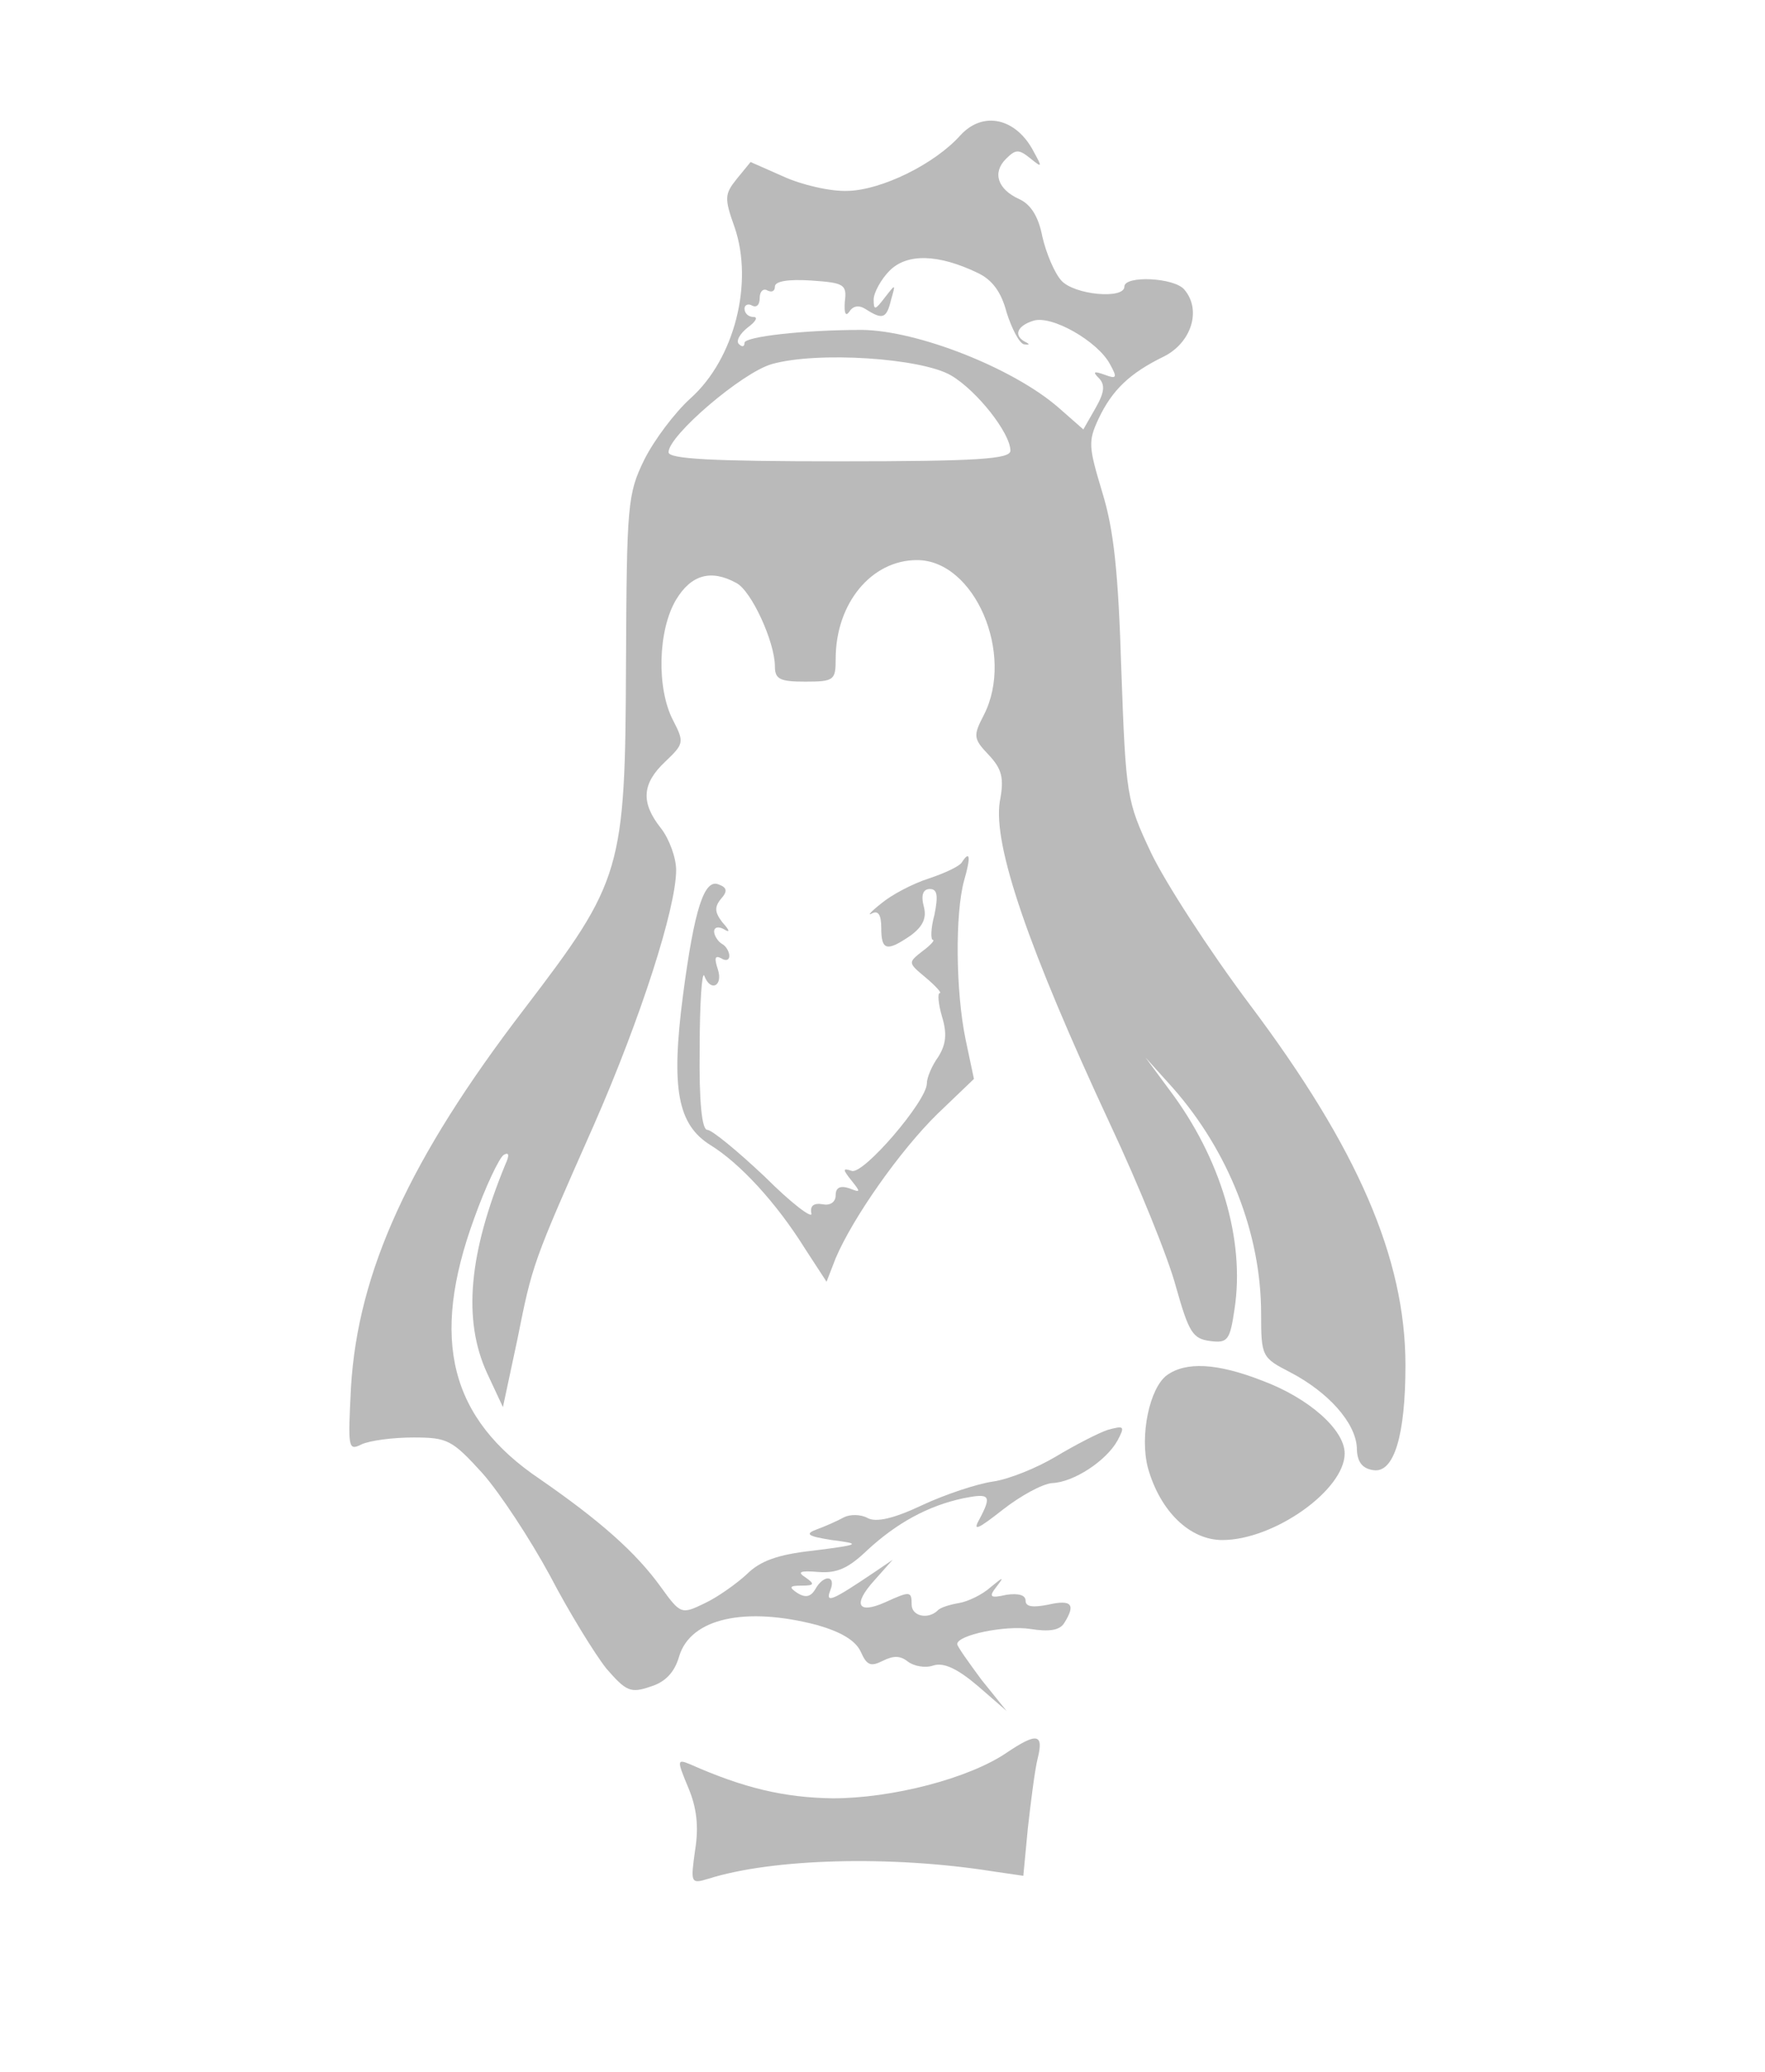 <?xml version="1.0" standalone="no"?>
<!DOCTYPE svg PUBLIC "-//W3C//DTD SVG 20010904//EN"
 "http://www.w3.org/TR/2001/REC-SVG-20010904/DTD/svg10.dtd">
<svg version="1.0" xmlns="http://www.w3.org/2000/svg"
 width="25.556pt" height="30pt" viewBox="0 0 25.556 30"
 preserveAspectRatio="xMidYMid meet">
<g transform="translate(0,30) scale(0.011,-0.011)"
fill="#000000" stroke="none">
<path d="M1264 2549 c-34 -38 -104 -72 -148 -73 -23 -1 -61 8 -85 19 l-43 19
-18 -22 c-16 -20 -17 -25 -3 -64 25 -73 0 -173 -58 -225 -21 -19 -48 -55 -61
-81 -22 -45 -23 -59 -24 -267 -1 -274 -5 -287 -134 -456 -151 -197 -219 -346
-228 -498 -4 -80 -4 -84 14 -75 11 5 41 9 68 9 45 0 51 -3 91 -47 23 -26 63
-87 89 -135 25 -48 59 -103 74 -122 26 -30 32 -33 58 -24 20 6 32 19 38 40 15
50 87 66 182 41 31 -9 50 -20 57 -35 8 -18 13 -20 29 -12 14 7 23 7 33 -1 8
-6 23 -9 34 -5 13 4 31 -4 58 -27 l38 -33 -33 41 c-17 23 -32 44 -32 47 0 12
63 25 96 20 25 -4 39 -2 45 8 15 24 10 31 -21 24 -20 -4 -30 -3 -30 5 0 8 -10
10 -25 8 -22 -5 -24 -3 -13 11 10 13 9 13 -8 -1 -11 -10 -30 -19 -42 -21 -12
-2 -25 -6 -28 -10 -13 -12 -34 -7 -34 8 0 18 -2 18 -35 3 -36 -16 -43 -3 -14
29 l24 27 -25 -17 c-55 -37 -64 -41 -57 -23 8 20 -9 21 -20 1 -6 -10 -13 -11
-23 -5 -12 8 -11 10 5 10 17 0 18 2 5 11 -11 7 -7 9 17 7 25 -2 40 5 65 29 38
35 79 58 126 68 35 7 38 4 21 -28 -9 -16 -2 -13 31 13 23 18 52 34 65 35 28 1
71 29 86 56 10 19 9 20 -13 14 -12 -4 -43 -20 -68 -35 -25 -15 -62 -30 -83
-33 -21 -3 -63 -17 -93 -31 -38 -18 -61 -23 -72 -17 -9 5 -23 5 -31 1 -9 -5
-25 -12 -36 -16 -16 -6 -12 -9 20 -14 39 -5 38 -6 -25 -14 -47 -5 -70 -14 -87
-31 -13 -12 -38 -30 -55 -38 -31 -15 -32 -15 -58 21 -33 46 -81 88 -159 142
-119 80 -145 184 -87 343 15 42 33 80 39 84 7 4 8 0 2 -13 -48 -117 -56 -204
-24 -274 l21 -45 19 89 c20 100 20 100 101 283 61 139 108 285 108 335 0 16
-9 41 -20 55 -27 34 -25 59 6 88 24 23 25 25 10 54 -22 42 -20 119 4 159 20
33 46 40 79 22 20 -10 51 -78 51 -110 0 -17 7 -20 40 -20 38 0 40 2 40 30 0
73 47 130 107 130 76 0 129 -124 88 -204 -14 -27 -14 -31 6 -52 18 -19 21 -31
15 -62 -9 -58 38 -194 145 -424 38 -81 77 -177 87 -215 17 -60 22 -68 45 -71
23 -3 26 1 32 42 14 91 -18 199 -86 289 l-31 42 36 -40 c73 -83 116 -191 116
-297 0 -56 1 -58 38 -77 50 -26 86 -66 88 -99 0 -19 7 -28 22 -30 27 -4 42 46
42 138 0 141 -63 286 -205 475 -54 72 -112 162 -130 200 -32 68 -33 74 -39
240 -4 131 -10 185 -25 234 -18 60 -19 67 -5 97 18 38 41 60 86 82 36 18 50
61 27 88 -13 16 -79 19 -79 4 0 -17 -66 -11 -83 8 -9 10 -20 36 -25 58 -5 26
-15 42 -30 49 -29 13 -36 35 -18 53 13 13 17 13 32 1 16 -13 16 -12 5 8 -23
45 -67 55 -97 22z m23 -181 c19 -9 31 -25 38 -52 7 -22 17 -41 23 -42 7 -1 8
0 2 3 -16 8 -12 21 10 28 24 8 85 -27 101 -57 10 -18 9 -20 -7 -14 -14 5 -16
4 -8 -4 9 -9 8 -19 -4 -40 l-16 -28 -33 29 c-60 52 -185 101 -258 102 -78 0
-155 -9 -155 -17 0 -5 -3 -6 -7 -2 -5 4 1 14 11 22 11 8 14 14 8 14 -7 0 -12
5 -12 11 0 5 5 7 10 4 6 -3 10 1 10 10 0 9 5 13 10 10 6 -3 10 -1 10 5 0 7 17
10 48 8 43 -3 47 -5 44 -28 -1 -15 1 -20 6 -13 5 8 13 9 22 3 22 -14 27 -12
33 13 6 21 6 21 -8 3 -13 -17 -15 -18 -15 -3 0 9 10 27 21 38 23 23 64 22 116
-3z m-35 -135 c34 -20 78 -76 78 -99 0 -11 -43 -14 -225 -14 -167 0 -225 3
-225 12 0 22 97 105 136 116 60 17 197 8 236 -15z" opacity="0.27" />
<path d="M1266 1592 c-3 -5 -22 -14 -43 -21 -22 -7 -50 -22 -63 -33 -14 -11
-19 -17 -12 -13 8 4 12 -2 12 -19 0 -30 7 -32 39 -10 16 12 21 23 17 38 -4 15
-1 23 8 23 10 0 11 -9 6 -34 -5 -18 -5 -33 -2 -33 3 0 -3 -7 -14 -15 -19 -15
-19 -15 5 -35 13 -11 21 -20 18 -20 -3 0 -2 -14 3 -31 7 -23 5 -37 -5 -53 -8
-11 -15 -27 -15 -35 0 -23 -84 -121 -99 -115 -12 4 -12 2 0 -13 12 -15 12 -16
-3 -10 -12 4 -18 1 -18 -9 0 -9 -7 -14 -17 -12 -12 2 -17 -2 -15 -12 2 -8 -26
13 -61 48 -36 34 -70 62 -76 62 -7 0 -11 36 -10 108 0 59 3 101 6 95 8 -22 25
-14 18 8 -5 15 -4 19 4 15 6 -4 11 -3 11 3 0 5 -4 13 -10 16 -5 3 -10 11 -10
16 0 6 6 7 13 3 8 -5 8 -2 -2 9 -10 13 -11 20 -2 31 9 10 8 15 -3 19 -19 8
-32 -32 -47 -146 -16 -123 -7 -170 36 -197 39 -24 87 -76 125 -137 l28 -43 12
31 c23 54 85 142 134 190 l48 46 -11 52 c-13 63 -14 165 -2 209 9 31 8 41 -3
24z" opacity="0.27" />
<path d="M1536 917 c-23 -17 -36 -80 -25 -122 16 -57 55 -95 98 -95 68 0 161
66 161 114 0 31 -47 73 -109 96 -59 23 -100 25 -125 7z" opacity="0.27" />
<path d="M1325 420 c-50 -34 -151 -60 -229 -60 -63 1 -116 13 -188 45 -17 7
-17 5 -2 -31 11 -26 14 -51 9 -82 -6 -43 -6 -45 17 -38 85 27 241 31 374 10
l41 -6 6 63 c4 35 9 76 13 92 8 32 -1 34 -41 7z" opacity="0.27" />
</g>
</svg>
